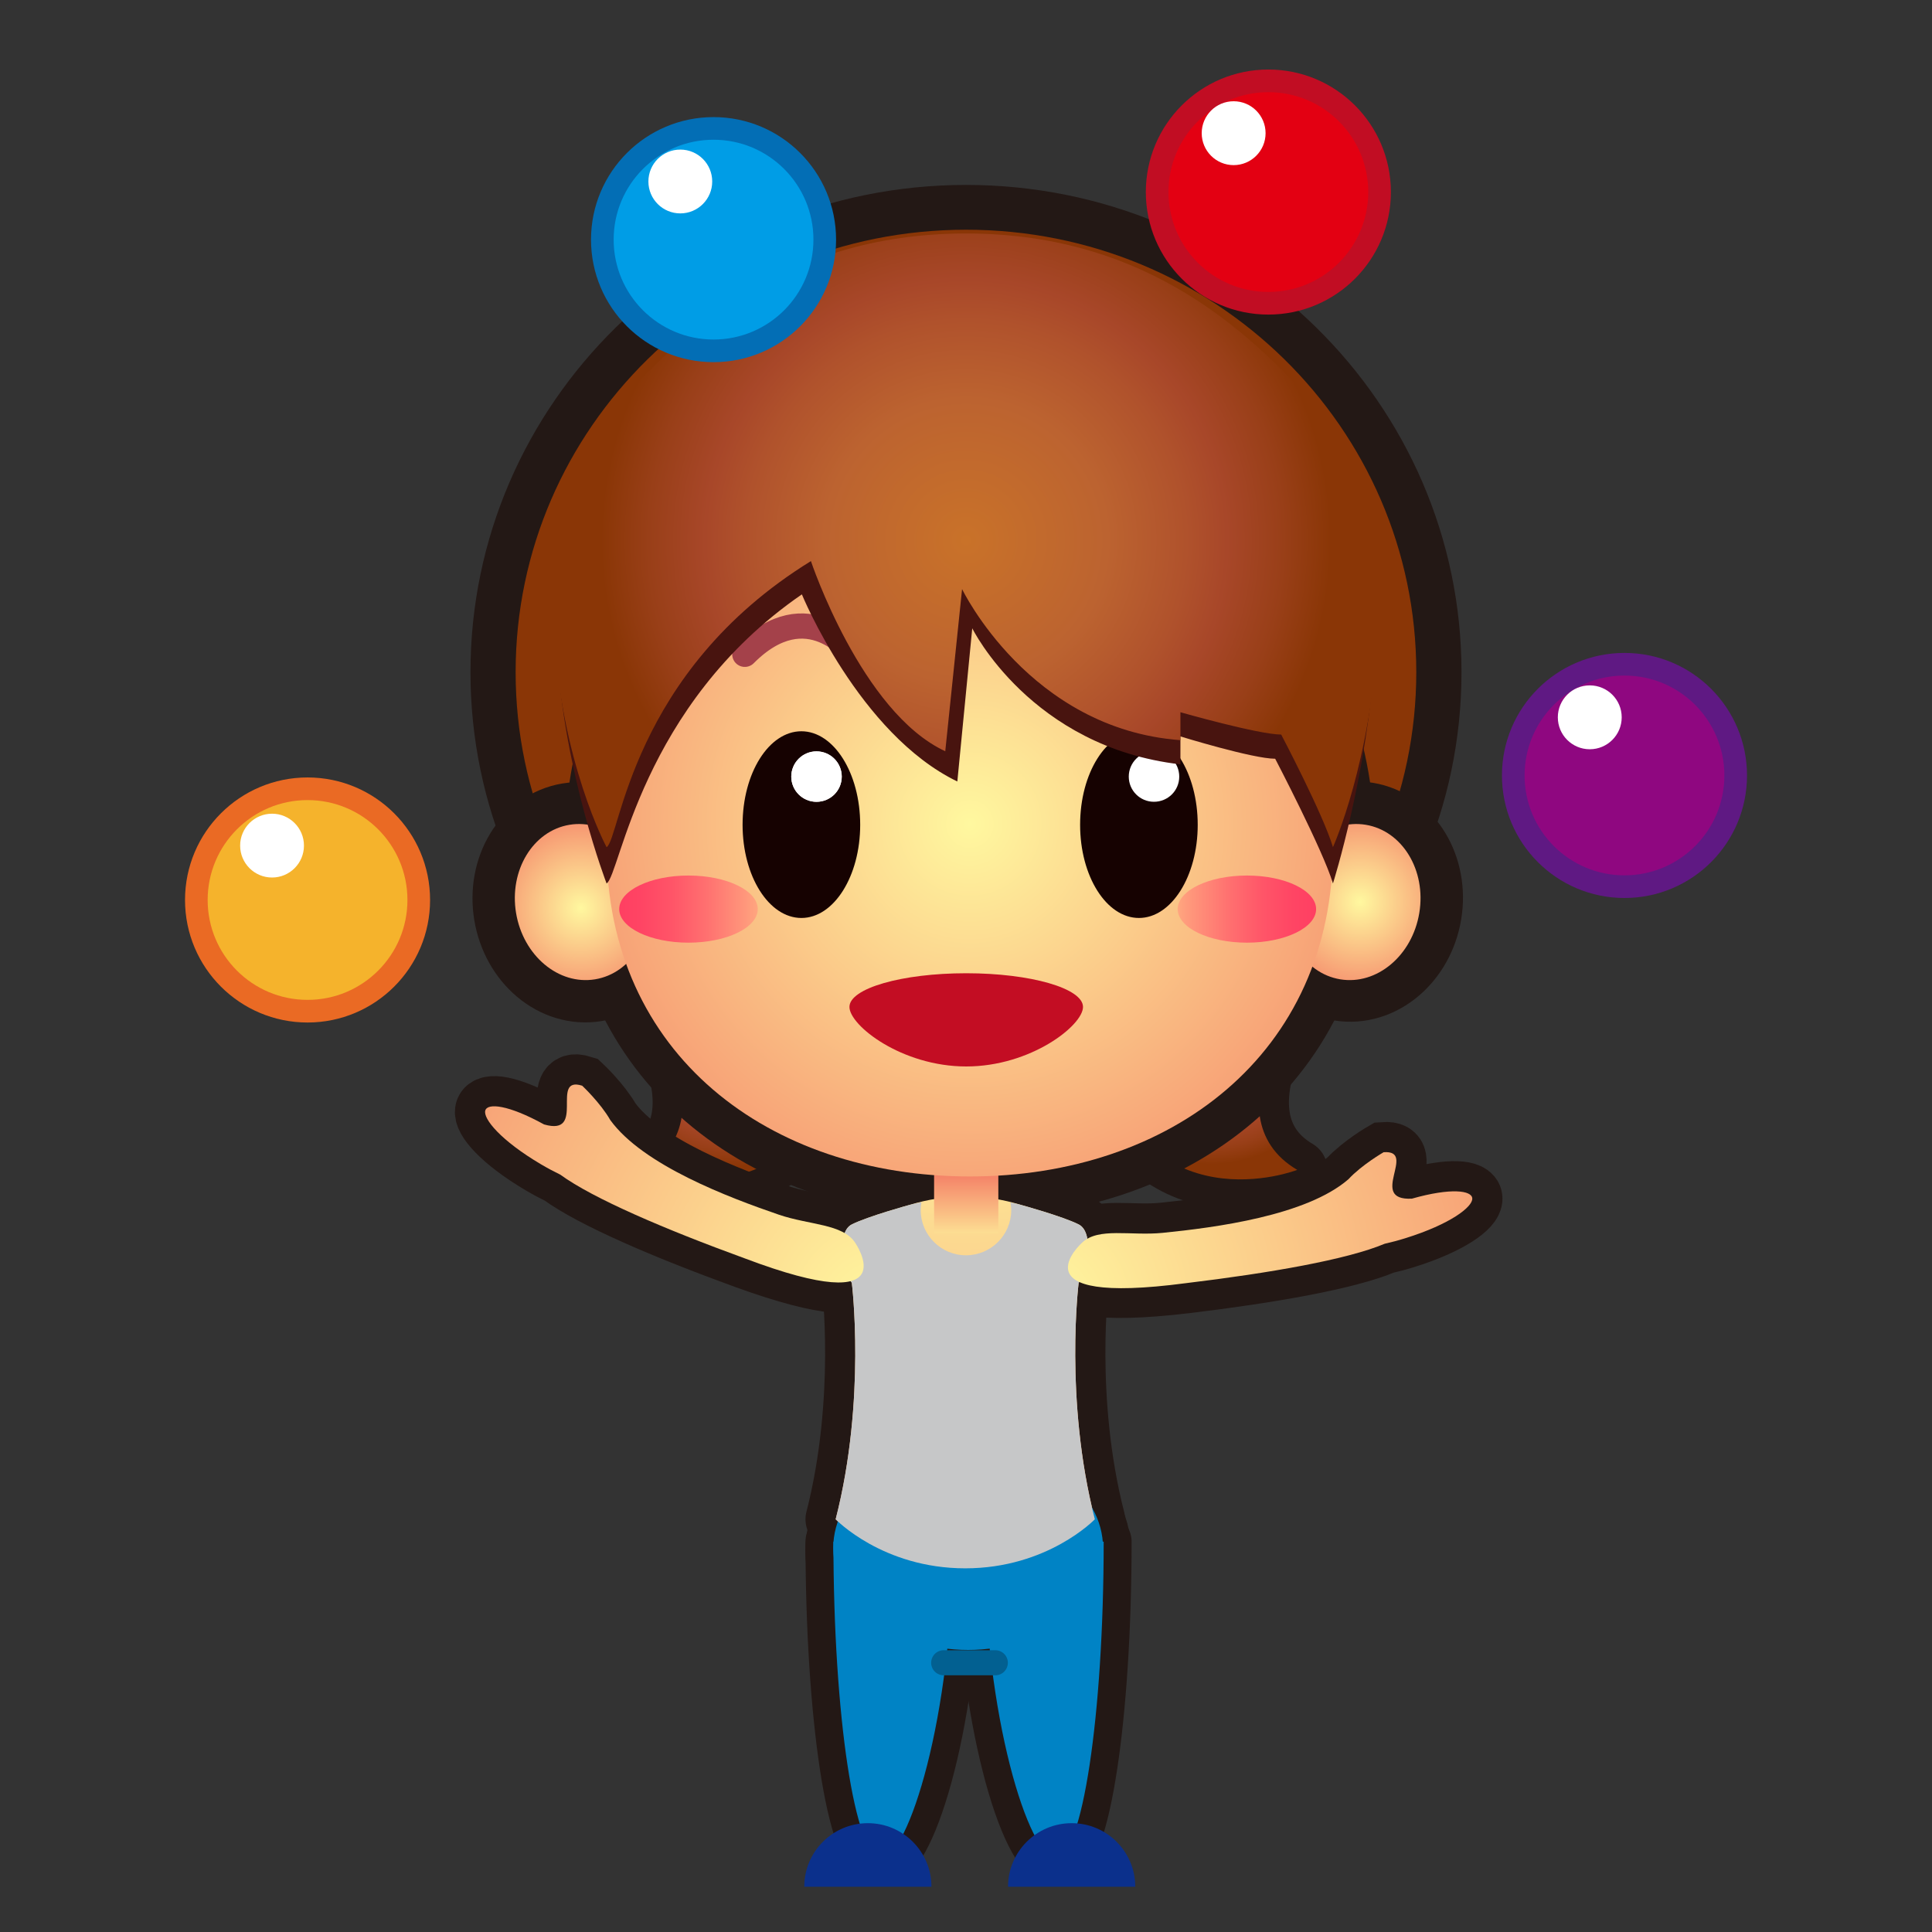 <?xml version="1.0" encoding="iso-8859-1"?>
<!-- Generator: Adobe Illustrator 16.0.0, SVG Export Plug-In . SVG Version: 6.00 Build 0)  -->
<!DOCTYPE svg PUBLIC "-//W3C//DTD SVG 1.1//EN" "http://www.w3.org/Graphics/SVG/1.1/DTD/svg11.dtd">
<svg version="1.1" xmlns="http://www.w3.org/2000/svg" xmlns:xlink="http://www.w3.org/1999/xlink" x="0px" y="0px" width="64px"
	 height="64px" viewBox="0 0 64 64" style="enable-background:new 0 0 64 64;" xml:space="preserve">
<rect x="0" y="0" width="64" height="64" fill="#333333" stroke="none"/>
<g id="person_x5F_juggling_x28_ye_x29_">
	<g id="g34_31_">
		
			<path id="path23_119_" style="fill:#F09400;stroke:#231815;stroke-width:2;stroke-linecap:round;stroke-linejoin:round;stroke-miterlimit:10;" d="
			M43.352,32.413c0,0-3.455,4.529-0.379,6.341c0,0-5.101,1.987-6.724-4.02C34.568,28.471,43.577,28.452,43.352,32.413z"/>
		
			<radialGradient id="path32_1_" cx="430.214" cy="-202.886" r="4.438" gradientTransform="matrix(0.927 0.375 0.375 -0.927 -282.606 -315.281)" gradientUnits="userSpaceOnUse">
			<stop  offset="0" style="stop-color:#C97229"/>
			<stop  offset="0.387" style="stop-color:#BC6330"/>
			<stop  offset="0.603" style="stop-color:#B0522C"/>
			<stop  offset="0.715" style="stop-color:#A84729"/>
			<stop  offset="0.87" style="stop-color:#993F18"/>
			<stop  offset="1" style="stop-color:#8A3606"/>
		</radialGradient>
		<path id="path32_79_" style="fill:url(#path32_1_);" d="M43.352,32.413c0,0-3.455,4.529-0.379,6.341c0,0-5.101,1.987-6.724-4.02
			C34.568,28.471,43.577,28.452,43.352,32.413z"/>
	</g>
	<g id="g47_31_">
		
			<path id="path36_31_" style="fill:#F09400;stroke:#231815;stroke-width:2;stroke-linecap:round;stroke-linejoin:round;stroke-miterlimit:10;" d="
			M20.966,32.413c0,0,3.454,4.529,0.378,6.341c0,0,5.101,1.987,6.724-4.02C29.747,28.471,20.739,28.452,20.966,32.413z"/>
		
			<radialGradient id="path45_1_" cx="-61.898" cy="-402.068" r="4.438" gradientTransform="matrix(-0.927 0.375 -0.375 -0.927 -183.999 -315.281)" gradientUnits="userSpaceOnUse">
			<stop  offset="0" style="stop-color:#C97229"/>
			<stop  offset="0.387" style="stop-color:#BC6330"/>
			<stop  offset="0.603" style="stop-color:#B0522C"/>
			<stop  offset="0.715" style="stop-color:#A84729"/>
			<stop  offset="0.87" style="stop-color:#993F18"/>
			<stop  offset="1" style="stop-color:#8A3606"/>
		</radialGradient>
		<path id="path45_46_" style="fill:url(#path45_1_);" d="M20.966,32.413c0,0,3.454,4.529,0.378,6.341c0,0,5.101,1.987,6.724-4.02
			C29.747,28.471,20.739,28.452,20.966,32.413z"/>
	</g>
	
		<radialGradient id="path48_1_" cx="6.009" cy="22.439" r="27.064" gradientTransform="matrix(-0.976 0.217 -0.217 -0.976 45.133 63.826)" gradientUnits="userSpaceOnUse">
		<stop  offset="0" style="stop-color:#FFF89F"/>
		<stop  offset="1" style="stop-color:#F15F57"/>
	</radialGradient>
	<path id="path48_112_" style="fill:url(#path48_1_);stroke:#231815;stroke-width:2;stroke-miterlimit:10;" d="M48.771,39.699
		c0.017,0.281-0.725,0.852-2.206,1.315c-0.251,0.079-0.48,0.138-0.696,0.187c-1.238,0.522-3.792,0.969-6.581,1.305
		c-6.091,0.722-3.443-1.341-3.443-1.341c0.541-0.517,1.608-0.22,2.668-0.325c1.748-0.176,4.759-0.568,6.154-1.775
		c0.447-0.482,1.167-0.896,1.167-0.896c1.133-0.084-0.538,1.612,0.937,1.538C48.07,39.338,48.758,39.435,48.771,39.699z"/>
	
		<radialGradient id="path48_2_" cx="23.474" cy="31.282" r="27.066" gradientTransform="matrix(0.901 0.434 0.434 -0.901 -5.463 61.495)" gradientUnits="userSpaceOnUse">
		<stop  offset="0" style="stop-color:#FFF89F"/>
		<stop  offset="1" style="stop-color:#F15F57"/>
	</radialGradient>
	<path id="path48_111_" style="fill:url(#path48_2_);stroke:#231815;stroke-width:2;stroke-miterlimit:10;" d="M16.076,36.787
		c-0.079,0.27,0.511,0.994,1.848,1.784c0.228,0.134,0.437,0.244,0.635,0.34c1.087,0.792,3.471,1.811,6.109,2.773
		c5.766,2.093,3.658-0.52,3.658-0.52c-0.408-0.626-1.515-0.581-2.523-0.925c-1.662-0.57-4.504-1.641-5.586-3.135
		c-0.326-0.571-0.932-1.139-0.932-1.139c-1.084-0.34,0.157,1.692-1.263,1.283C16.839,36.596,16.149,36.531,16.076,36.787z"/>
	<g id="g105_36_">
		
			<ellipse id="ellipse99_35_" style="fill:#231815;stroke:#231815;stroke-width:1.85;stroke-linecap:round;stroke-linejoin:round;stroke-miterlimit:10;" cx="32.071" cy="51.381" rx="4.469" ry="3.375"/>
		
			<path id="path101_48_" style="fill:#231815;stroke:#231815;stroke-width:1.85;stroke-linecap:round;stroke-linejoin:round;stroke-miterlimit:10;" d="
			M31.568,51.068c0.001,5.781-1.492,10.472-2.37,10.472c-0.876,0-1.589-4.688-1.59-10.472H31.568z"/>
		
			<path id="path103_47_" style="fill:#231815;stroke:#231815;stroke-width:1.85;stroke-linecap:round;stroke-linejoin:round;stroke-miterlimit:10;" d="
			M32.598,51.068c0,5.781,1.494,10.472,2.371,10.472s1.59-4.688,1.592-10.472H32.598z"/>
	</g>
	<g id="man_x5F_fairy_x28_ye_x29__91_">
		<g id="g155_91_">
			<g id="g153_139_">
				<g id="g142_100_">
					<path id="path26_143_" style="fill:#F09400;stroke:#231815;stroke-width:1.542;stroke-miterlimit:10;" d="M47.643,22.266
						c0,8.486-7.004,15.358-15.642,15.358c-8.642,0-15.645-6.873-15.645-15.358c0-8.487,7.003-15.369,15.645-15.369
						C40.639,6.896,47.643,13.778,47.643,22.266z"/>
					
						<radialGradient id="path41_1_" cx="314.949" cy="-315.964" r="0.504" gradientTransform="matrix(1 0 0 -1 -274 -298)" gradientUnits="userSpaceOnUse">
						<stop  offset="0" style="stop-color:#C97229"/>
						<stop  offset="0.387" style="stop-color:#BC6330"/>
						<stop  offset="0.603" style="stop-color:#B0522C"/>
						<stop  offset="0.715" style="stop-color:#A84729"/>
						<stop  offset="0.87" style="stop-color:#993F18"/>
						<stop  offset="1" style="stop-color:#8A3606"/>
					</radialGradient>
					<path id="path41_112_" style="fill:url(#path41_1_);" d="M46.916,22.266c0,8.093-6.68,14.645-14.916,14.645
						c-8.24,0-14.919-6.552-14.919-14.645c0-8.094,6.679-14.656,14.919-14.656C40.236,7.609,46.916,14.171,46.916,22.266z"/>
					<path id="path43_136_" style="fill:#48140F;stroke:#231815;stroke-width:2.782;stroke-miterlimit:10;" d="M44.156,28.064
						c0,6.865-5.389,10.908-12.032,10.908c-6.644,0-12.03-4.043-12.03-10.908c0-6.871,5.387-12.443,12.03-12.443
						C38.768,15.622,44.156,21.193,44.156,28.064z"/>
					
						<ellipse id="ellipse45_92_" transform="matrix(0.163 -0.987 0.987 0.163 8.037 69.231)" style="fill:none;stroke:#231815;stroke-width:2.782;stroke-miterlimit:10;" cx="44.817" cy="29.88" rx="2.596" ry="2.226"/>
					
						<radialGradient id="path52_1_" cx="373.053" cy="-280.548" r="4.38" gradientTransform="matrix(0.987 0.163 0.163 -0.987 -277.422 -307.826)" gradientUnits="userSpaceOnUse">
						<stop  offset="0" style="stop-color:#FFF89F"/>
						<stop  offset="1" style="stop-color:#F15F57"/>
					</radialGradient>
					<path id="path52_102_" style="fill:url(#path52_1_);" d="M47.016,30.243c-0.233,1.415-1.408,2.399-2.621,2.198
						c-1.213-0.201-2.006-1.509-1.771-2.924c0.233-1.413,1.408-2.394,2.619-2.195C46.457,27.522,47.25,28.832,47.016,30.243z"/>
					
						<ellipse id="ellipse54_131_" transform="matrix(0.163 0.987 -0.987 0.163 45.629 5.977)" style="fill:none;stroke:#231815;stroke-width:2.782;stroke-miterlimit:10;" cx="19.292" cy="29.881" rx="2.596" ry="2.226"/>
					
						<radialGradient id="path61_1_" cx="-165.714" cy="-369.723" r="4.38" gradientTransform="matrix(-0.987 0.163 -0.163 -0.987 -204.576 -307.826)" gradientUnits="userSpaceOnUse">
						<stop  offset="0" style="stop-color:#FFF89F"/>
						<stop  offset="1" style="stop-color:#F15F57"/>
					</radialGradient>
					<path id="path61_96_" style="fill:url(#path61_1_);" d="M17.095,30.243c0.235,1.415,1.408,2.399,2.62,2.198
						c1.213-0.201,2.006-1.509,1.771-2.924c-0.233-1.413-1.406-2.394-2.62-2.195C17.655,27.522,16.862,28.832,17.095,30.243z"/>
					
						<path id="path34-7-5_652_" style="fill:#4C0A02;stroke:#231815;stroke-width:2;stroke-linecap:round;stroke-linejoin:round;stroke-miterlimit:10;" d="
						M35.732,42.494c0.268-0.322,0.537-1.664,0-1.934c-0.537-0.269-1.904-0.644-1.904-0.644c-1.229-0.377-2.477-0.377-3.704,0
						c0,0-1.369,0.375-1.906,0.644c-0.535,0.27-0.268,1.61,0,1.934c0,0,0.484,3.863-0.535,7.834c0,0,1.555,1.824,4.293,1.824
						c2.736,0,4.293-1.824,4.293-1.824C35.25,46.357,35.732,42.494,35.732,42.494z"/>
					
						<radialGradient id="path34-7-5_1_" cx="305.935" cy="-332.418" r="32.808" gradientTransform="matrix(1 0 0 -1 -274 -298)" gradientUnits="userSpaceOnUse">
						<stop  offset="0" style="stop-color:#FFF89F"/>
						<stop  offset="1" style="stop-color:#F15F57"/>
					</radialGradient>
					<path id="path34-7-5_651_" style="fill:url(#path34-7-5_1_);" d="M35.732,42.494c0.268-0.322,0.537-1.664,0-1.934
						c-0.537-0.269-1.904-0.644-1.904-0.644c-1.229-0.377-2.477-0.377-3.704,0c0,0-1.369,0.375-1.906,0.644
						c-0.535,0.27-0.268,1.61,0,1.934c0,0,0.484,3.863-0.535,7.834c0,0,1.555,1.625,4.293,1.625c2.736,0,4.293-1.625,4.293-1.625
						C35.25,46.357,35.732,42.494,35.732,42.494z"/>
					<linearGradient id="rect97_1_" gradientUnits="userSpaceOnUse" x1="32.007" y1="41.395" x2="32.007" y2="38.187">
						<stop  offset="0" style="stop-color:#FFF89F"/>
						<stop  offset="1" style="stop-color:#F15F57"/>
					</linearGradient>
					<rect id="rect97_82_" x="30.943" y="37.745" style="fill:url(#rect97_1_);" width="2.128" height="3.104"/>
					
						<radialGradient id="path119_1_" cx="306.125" cy="-325.297" r="22.04" gradientTransform="matrix(1 0 0 -1 -274 -298)" gradientUnits="userSpaceOnUse">
						<stop  offset="0" style="stop-color:#FFF89F"/>
						<stop  offset="1" style="stop-color:#F15F57"/>
					</radialGradient>
					<path id="path119_120_" style="fill:url(#path119_1_);" d="M44.156,28.064c0,6.865-5.389,10.908-12.032,10.908
						c-6.644,0-12.03-4.043-12.03-10.908c0-6.871,5.387-12.443,12.03-12.443C38.768,15.622,44.156,21.193,44.156,28.064z"/>
					
						<path id="path121_102_" style="fill:none;stroke:#A4414A;stroke-width:0.835;stroke-linecap:round;stroke-linejoin:round;stroke-miterlimit:10;" d="
						M39.541,21.675c0,0-1.555-2.108-3.654,0"/>
					
						<path id="path123_236_" style="fill:none;stroke:#A4414A;stroke-width:0.835;stroke-linecap:round;stroke-linejoin:round;stroke-miterlimit:10;" d="
						M28.329,21.675c0,0-1.557-2.108-3.656,0"/>
				</g>
			</g>
		</g>
		<g id="g213_421_">
			
				<linearGradient id="ellipse170_1_" gradientUnits="userSpaceOnUse" x1="313.01" y1="-328.115" x2="317.598" y2="-328.115" gradientTransform="matrix(1 0 0 -1 -274 -298)">
				<stop  offset="0" style="stop-color:#FFA67F"/>
				<stop  offset="0.097" style="stop-color:#FF967B"/>
				<stop  offset="0.365" style="stop-color:#FF7170"/>
				<stop  offset="0.614" style="stop-color:#FF5568"/>
				<stop  offset="0.834" style="stop-color:#FF4564"/>
				<stop  offset="1" style="stop-color:#FF3F62"/>
			</linearGradient>
			<ellipse id="ellipse170_90_" style="fill:url(#ellipse170_1_);" cx="41.305" cy="30.115" rx="2.293" ry="1.112"/>
			
				<linearGradient id="ellipse185_1_" gradientUnits="userSpaceOnUse" x1="-233.102" y1="-328.115" x2="-228.512" y2="-328.115" gradientTransform="matrix(-1 0 0 -1 -208 -298)">
				<stop  offset="0" style="stop-color:#FFA67F"/>
				<stop  offset="0.097" style="stop-color:#FF967B"/>
				<stop  offset="0.365" style="stop-color:#FF7170"/>
				<stop  offset="0.614" style="stop-color:#FF5568"/>
				<stop  offset="0.834" style="stop-color:#FF4564"/>
				<stop  offset="1" style="stop-color:#FF3F62"/>
			</linearGradient>
			<ellipse id="ellipse185_180_" style="fill:url(#ellipse185_1_);" cx="22.807" cy="30.115" rx="2.295" ry="1.112"/>
			<path id="ellipse185_179_" style="fill:#C30D23;" d="M32.008,32.24c2.136,0,3.868,0.5,3.868,1.116
				c0,0.614-1.732,1.972-3.868,1.972c-2.137,0-3.869-1.357-3.869-1.972C28.139,32.741,29.871,32.24,32.008,32.24z"/>
		</g>
		
			<path id="line200_120_" style="fill:none;stroke:#026091;stroke-width:0.831;stroke-linecap:round;stroke-linejoin:round;stroke-miterlimit:10;" d="
			M31.261,55.081"/>
	</g>
	<ellipse id="ellipse107_33_" style="fill:#0083C5;" cx="32.071" cy="51.281" rx="4.469" ry="3.375"/>
	<path id="path191_39_" style="fill:#0083C5;" d="M31.568,51.068c0.001,5.781-1.492,10.472-2.37,10.472
		c-0.876,0-1.589-4.688-1.59-10.472H31.568z"/>
	<path id="path193_40_" style="fill:#0083C5;" d="M32.598,51.068c0,5.781,1.494,10.472,2.371,10.472s1.59-4.688,1.592-10.472H32.598
		z"/>
	<path id="path196_280_" style="fill:#0B308C;" d="M33.393,62.501c0-1.163,0.945-2.106,2.107-2.106c1.164,0,2.107,0.943,2.107,2.106
		H33.393z"/>
	<path id="path198_36_" style="fill:#0B308C;" d="M26.642,62.501c0-1.163,0.943-2.106,2.107-2.106s2.107,0.943,2.107,2.106H26.642z"
		/>
	
		<line id="line200_119_" style="fill:none;stroke:#026091;stroke-width:0.831;stroke-linecap:round;stroke-linejoin:round;stroke-miterlimit:10;" x1="31.261" y1="55.081" x2="32.971" y2="55.081"/>
	<g>
		<path style="fill:#C6C7C8;" d="M35.732,42.494c0.268-0.322,0.537-1.664,0-1.934c-0.537-0.269-1.904-0.644-1.904-0.644
			c-0.117-0.036-0.235-0.052-0.354-0.081c0.014,0.081,0.025,0.163,0.025,0.248c0,0.828-0.671,1.5-1.5,1.5s-1.5-0.672-1.5-1.5
			c0-0.089,0.011-0.175,0.026-0.259c-0.134,0.031-0.269,0.051-0.402,0.092c0,0-1.369,0.375-1.906,0.644
			c-0.535,0.27-0.268,1.61,0,1.934c0,0,0.484,3.863-0.535,7.834c0,0,1.555,1.625,4.293,1.625c2.736,0,4.293-1.625,4.293-1.625
			C35.25,46.357,35.732,42.494,35.732,42.494z"/>
	</g>
	<g id="g116_36_">
		<g id="g114_37_">
			<g id="g213_420_">
				<path id="path209_262_" style="fill:#160201;" d="M39.676,27.323c0,1.703-0.873,3.086-1.947,3.086
					c-1.078,0-1.949-1.383-1.949-3.086c0-1.713,0.871-3.099,1.949-3.099C38.803,24.226,39.676,25.61,39.676,27.323z"/>
				<path id="path211_213_" style="fill:#FFFFFF;" d="M39.064,25.726c0,0.462-0.373,0.834-0.838,0.834
					c-0.461,0-0.834-0.372-0.834-0.834c0-0.461,0.373-0.836,0.834-0.836C38.691,24.89,39.064,25.265,39.064,25.726z"/>
			</g>
			<g id="g213_419_">
				<path id="path209_261_" style="fill:#160201;" d="M28.495,27.323c0,1.703-0.873,3.086-1.947,3.086
					c-1.078,0-1.949-1.383-1.949-3.086c0-1.713,0.871-3.099,1.949-3.099C27.622,24.226,28.495,25.61,28.495,27.323z"/>
				<path id="path211_212_" style="fill:#FFFFFF;" d="M27.884,25.726c0,0.462-0.373,0.834-0.838,0.834
					c-0.461,0-0.834-0.372-0.834-0.834c0-0.461,0.373-0.836,0.834-0.836C27.511,24.89,27.884,25.265,27.884,25.726z"/>
			</g>
			<circle id="circle223_47_" style="fill:#FFFFFF;" cx="27.048" cy="25.726" r="0.836"/>
		</g>
	</g>
	<path id="path125_114_" style="fill:#48140F;" d="M20.094,29.266c0,0-1.408-3.665-1.64-7.651c-0.16-2.803-0.503-4.605,1.724-7.109
		c2.278-2.563,5.702-5.97,11.822-5.97c6.117,0,9.544,3.407,11.822,5.969c2.227,2.504,1.883,4.306,1.723,7.109
		c-0.23,3.987-1.389,7.651-1.389,7.651c-0.326-1.09-1.914-4.131-1.914-4.131c-0.742,0-3.139-0.739-3.139-0.739v0.925
		c-4.957-0.57-6.896-4.507-6.896-4.507l-0.494,5.075c-3.256-1.575-5.15-6.199-5.15-6.199C21.208,23.375,20.548,28.993,20.094,29.266
		z"/>
	
		<radialGradient id="path140_1_" cx="306" cy="-315.899" r="12.095" gradientTransform="matrix(1 0 0 -1 -274 -298)" gradientUnits="userSpaceOnUse">
		<stop  offset="0" style="stop-color:#C97229"/>
		<stop  offset="0.387" style="stop-color:#BC6330"/>
		<stop  offset="0.603" style="stop-color:#B0522C"/>
		<stop  offset="0.715" style="stop-color:#A84729"/>
		<stop  offset="0.87" style="stop-color:#993F18"/>
		<stop  offset="1" style="stop-color:#8A3606"/>
	</radialGradient>
	<path id="path140_92_" style="fill:url(#path140_1_);" d="M20.094,28.064c0,0-1.521-2.809-1.754-7.251
		c-0.163-3.124-0.389-4.605,1.838-7.109c2.278-2.563,5.702-5.97,11.822-5.97c6.117,0,9.544,3.407,11.822,5.969
		c2.227,2.504,2,3.985,1.838,7.109c-0.232,4.442-1.504,7.251-1.504,7.251c-0.326-1.09-1.715-3.73-1.715-3.73
		c-0.742,0-3.338-0.739-3.338-0.739v0.925c-5.008-0.37-7.233-5.005-7.233-5.005l-0.557,5.372c-2.782-1.292-4.45-6.299-4.45-6.299
		C20.874,22.279,20.548,27.792,20.094,28.064z"/>
	
		<radialGradient id="path48_3_" cx="23.358" cy="31.282" r="27.029" gradientTransform="matrix(0.901 0.434 0.434 -0.901 -5.463 61.495)" gradientUnits="userSpaceOnUse">
		<stop  offset="0" style="stop-color:#FFF89F"/>
		<stop  offset="1" style="stop-color:#F15F57"/>
	</radialGradient>
	<path id="path48_110_" style="fill:url(#path48_3_);" d="M16.076,36.787c-0.079,0.27,0.511,0.994,1.848,1.784
		c0.228,0.134,0.437,0.244,0.635,0.34c1.087,0.792,3.471,1.811,6.109,2.773c5.458,2.065,3.658-0.52,3.658-0.52
		c-0.408-0.626-1.515-0.581-2.523-0.925c-1.662-0.57-4.504-1.641-5.586-3.135c-0.326-0.571-0.932-1.139-0.932-1.139
		c-1.084-0.34,0.157,1.692-1.263,1.283C16.839,36.596,16.149,36.531,16.076,36.787z"/>
	
		<radialGradient id="path48_4_" cx="5.894" cy="22.439" r="27.029" gradientTransform="matrix(-0.976 0.217 -0.217 -0.976 45.133 63.826)" gradientUnits="userSpaceOnUse">
		<stop  offset="0" style="stop-color:#FFF89F"/>
		<stop  offset="1" style="stop-color:#F15F57"/>
	</radialGradient>
	<path id="path48_109_" style="fill:url(#path48_4_);" d="M48.771,39.699c0.017,0.281-0.725,0.852-2.206,1.315
		c-0.251,0.079-0.48,0.138-0.696,0.187c-1.238,0.522-3.792,0.969-6.581,1.305c-5.785,0.765-3.443-1.341-3.443-1.341
		c0.541-0.517,1.608-0.22,2.668-0.325c1.748-0.176,4.759-0.568,6.154-1.775c0.447-0.482,1.167-0.896,1.167-0.896
		c1.133-0.084-0.538,1.612,0.937,1.538C48.07,39.338,48.758,39.435,48.771,39.699z"/>
	<circle style="fill:#EA6A24;stroke:#EA6A24;stroke-width:1.5;stroke-miterlimit:10;" cx="10.188" cy="29.813" r="3.309"/>
	<circle style="fill:#F5B32C;" cx="10.188" cy="29.813" r="3.309"/>
	<circle style="fill:#036EB5;stroke:#036EB5;stroke-width:1.5;stroke-miterlimit:10;" cx="23.637" cy="7.938" r="3.309"/>
	<circle style="fill:#009DE6;" cx="23.637" cy="7.938" r="3.309"/>
	<g>
		<circle style="fill:#FFFFFF;" cx="22.536" cy="6.012" r="1.057"/>
	</g>
	<circle style="fill:#FFFFFF;" cx="9.012" cy="28.012" r="1.057"/>
	<circle style="fill:#C10D23;stroke:#C10D23;stroke-width:1.5;stroke-miterlimit:10;" cx="42.016" cy="6.362" r="3.309"/>
	<circle style="fill:#E30012;" cx="42.016" cy="6.362" r="3.309"/>
	<circle style="fill:#5F1983;stroke:#5F1983;stroke-width:1.5;stroke-miterlimit:10;" cx="53.813" cy="25.688" r="3.309"/>
	<circle style="fill:#8F0780;" cx="53.813" cy="25.688" r="3.309"/>
	<circle style="fill:#FFFFFF;" cx="40.866" cy="4.412" r="1.058"/>
	<circle style="fill:#FFFFFF;" cx="52.663" cy="23.762" r="1.058"/>
</g>
<g id="Layer_1">
</g>
</svg>
